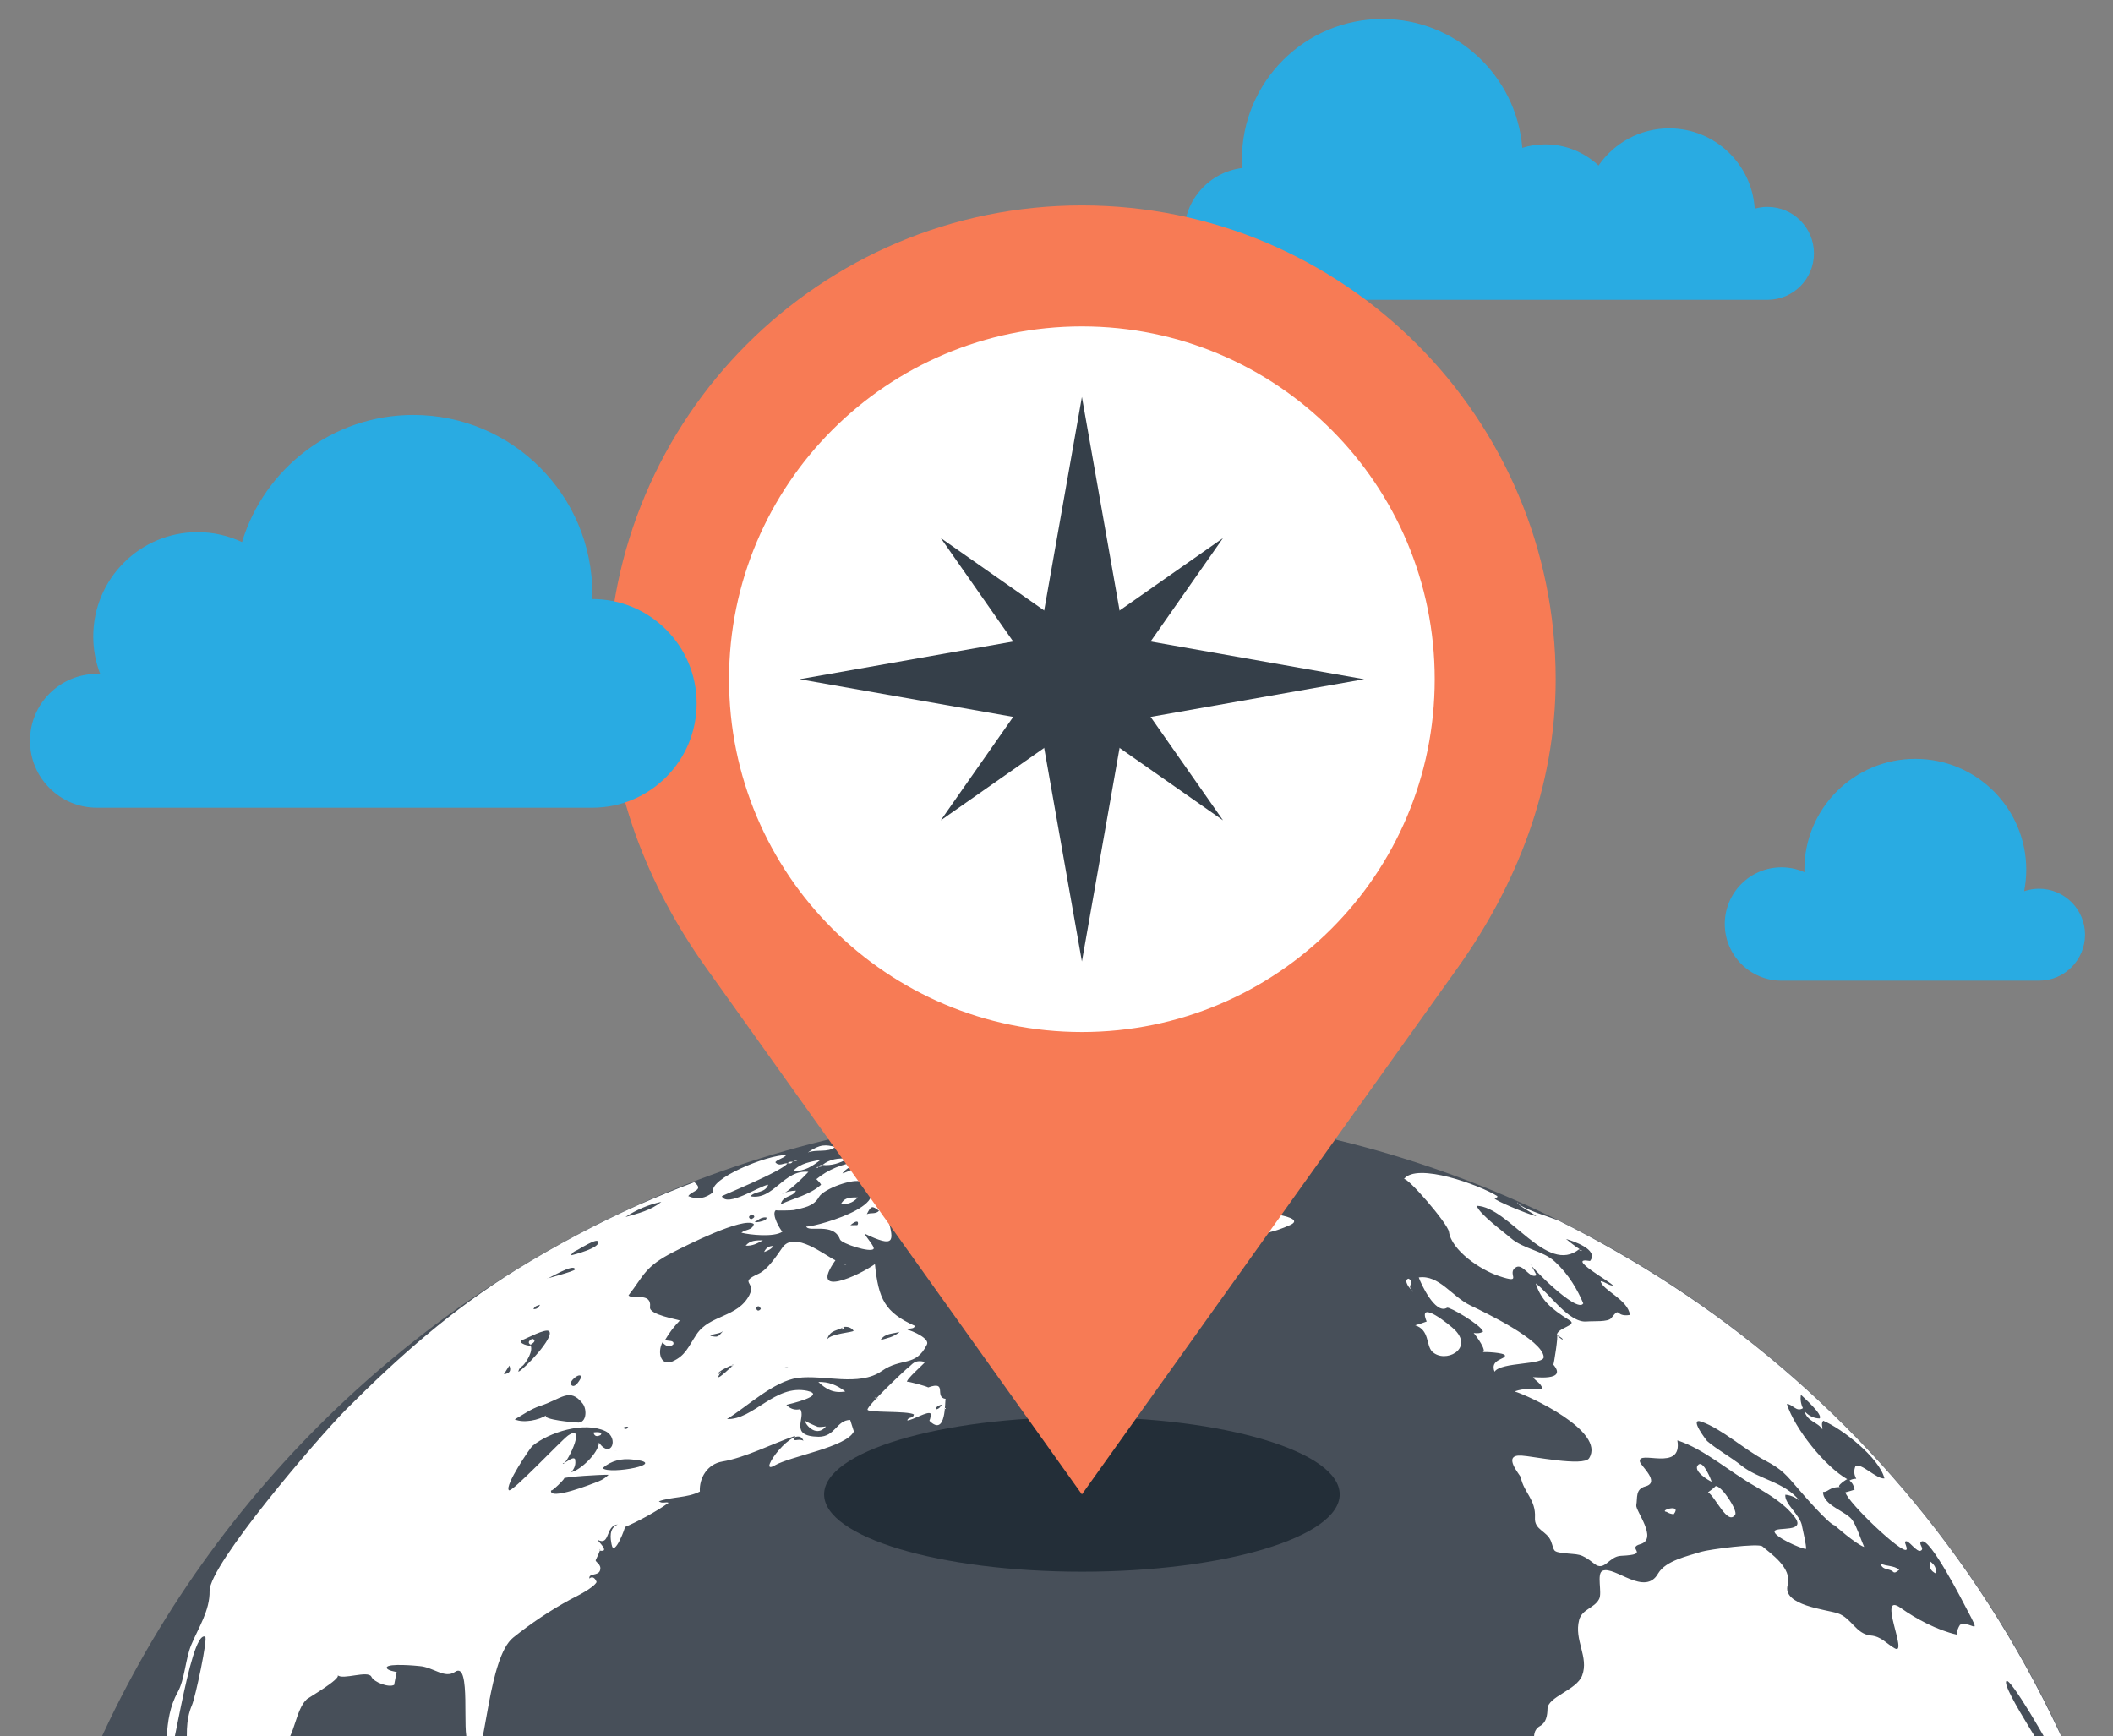 <?xml version="1.0" encoding="utf-8"?>
<!-- Generator: Adobe Illustrator 17.0.0, SVG Export Plug-In . SVG Version: 6.00 Build 0)  -->
<!DOCTYPE svg PUBLIC "-//W3C//DTD SVG 1.1//EN" "http://www.w3.org/Graphics/SVG/1.1/DTD/svg11.dtd">
<svg version="1.1" id="Isolation_Mode" xmlns="http://www.w3.org/2000/svg" xmlns:xlink="http://www.w3.org/1999/xlink" x="0px"
	 y="0px" width="583px" height="479px" viewBox="0 0 583 479" enable-background="new 0 0 583 479" xml:space="preserve">
<rect x="0" y="0" width="583" height="479" fill="#808080" stroke="none"/>
<g>
	<path fill="#29ABE2" d="M342.737,46.358c-0.05-0.789-0.083-1.576-0.083-2.377c0-21.395,17.365-38.751,38.749-38.751
		c20.335,0,36.987,15.65,38.616,35.558c2.009-0.624,4.13-0.956,6.344-0.956c5.687,0,10.838,2.22,14.693,5.834
		c4.257-6.187,11.402-10.25,19.49-10.25c12.561,0,22.836,9.792,23.599,22.165c1.126-0.323,2.308-0.5,3.522-0.5
		c7.095,0,12.821,5.743,12.826,12.826c0,7.078-5.748,12.823-12.826,12.815H344.968c-10.088,0-18.259-8.166-18.259-18.256
		C326.709,55.145,333.709,47.448,342.737,46.358z"/>
	<g>
		<defs>
			<path id="SVGID_1_" d="M666,234.5C666,437.461,501.47,602,298.5,602C95.53,602-69,437.461-69,234.5
				C-69,31.533,95.53-133,298.5-133C501.47-133,666,31.533,666,234.5z"/>
		</defs>
		<clipPath id="SVGID_2_">
			<use xlink:href="#SVGID_1_"  overflow="visible"/>
		</clipPath>
		<g clip-path="url(#SVGID_2_)">
			<path fill="#474F59" d="M596.171,603.811c0,164.378-133.263,297.672-297.71,297.672c-164.382,0-297.633-133.293-297.633-297.672
				c0-164.4,133.252-297.65,297.633-297.65C462.909,306.161,596.171,439.411,596.171,603.811z"/>
			<path fill-rule="evenodd" clip-rule="evenodd" fill="#FFFFFF" d="M228.815,852.646c1.214,0.254,4.4-0.861,5.328-1.112
				c-2.208-1.781-7.001-1.996-9.817-3.674c0.22,0.085-8.961-5.475-6.968-0.881c0.481,1.093,2.203,0.088,3.004,0.629
				c-1.093,1.681-1.579,1.176-0.381,1.913c0-0.041-10.192-5.563,0.066-5.897c-7.134-6.374,0.414-4.409-1.783-8.437
				c-1.551-2.722,5.974-5.345,1.91-7.71c-1.883-1.116-4.058-0.903-6.024-2.311c-2.833-2.013-0.144-5.601,2.479-5.27
				c0.227,0,1.635-6.394,2.092-7.424c-0.74-0.315-5.99-6.819-4.715-8.205c1.512-1.635,8.387,4.238,10.06-0.102
				c0.657-1.551-2.385-5.764-2.142-7.506c3.114-0.296,23.388,0.458,19.959-8.853c-1.198-3.205-9.751-8.078-8.851-10.725
				c2.954,0.466,7.879,4.743,11.07,3.048c2.617-1.367,4.682,1.49,7.415-1.576c0.481-0.547,5.003-5.372,3.705-6.289
				c-1.358-0.027-2.12,0.751-2.269,2.391c-1.59-2.186,1.187-3.738,2.651-5.312c0.359,0.486,0.673,0.986,1.022,1.408
				c1.678-2.562,11.125-14.811,11.396-15.065c4.804-5.574,0.861-13.066,5.604-17.56c4.356-4.083,9.055-6.775,14.488-8.914
				c1.679-0.671,7.652-3.837,8.878-3.475c9.955,3.059,8.768-8.857,15.101-14.226c6.432-5.369,1.679-32.935,6.968-34.991
				c2.849-1.135,11.33-11.559,15.686-16.338c4.28-4.58,4.82-10.493,3.17-16.324c-2.518-8.914-5.058-3.837-11.473-7.699
				c-5.179-3.103-9.127-9.229-15.526-10.135c-3.749-0.5-7.675,0.649-11.413-0.48c-1.546-0.464-5.825-3.062-7.443-0.881
				c0.271-0.356-3.462,1.361-3.191,1.474c-0.431-0.232-0.061-4.853-1.287-6.002c-1.921-1.852-8.597-3.732-10.981-4.362
				c-5.538-1.433-6.907,5.157-8.382-2.686c-4.55-1.242-9.077-6.568-8.298-7.893c0.442-0.563-7.112-16.445-8.155-14.974
				c-0.094-5.331-16.658-11.956-20.86-9.441c-3.793,2.766-10.723-2.457-13.041-4.953c-2.645-2.852-2.562-5.869-6.963-7.697
				c-1.871-0.795-5.068-0.417-4.389-3.63c0.779-3.398-8.122-4.089-8.978-7.407c1.281,0.235,2.33-0.397,3.5-0.71
				c-3.456,1.196-7.663-1.32-11.076,1.466c-4.952,4.136-7.956-1.927-13.384-0.883c-6.879,1.325-2.263-1.193-6.609-3.854
				c1.811,1.132-8.072-4.513-5.736-4.307c-2.082-0.251,0.264,3.401-2.004,4.221c-3.605,1.322-6.709,2.12-4.384,6.46
				c3.948,7.893-8.265,4.177-2.518-1.196c1.06-0.927,1.347-11.2,2.479-10.824c-1.446-0.503-12.605,6.752-13.88,8.268
				c-3.6-5.726-9.618,14.223-11.65,14.369c-1.054-4.914-5.726-6.88-9.729-8.371c-3.534-1.342-7.012,6.966-11.501,2.41
				c-8.056-8.139-4.55-21.268-0.469-30.583c1.745-4.301-14.797-5.604-16.856-3.884c-4.047,3.337,0.635-6.797,0.585-6.501
				c0.464-4.088,1.402-6.796,3.208-6.733c1.06-2.41,7.222-13.466,6.614-14.792c-2.507-5.787-12.97,4.472-13.975,7.05
				c-1.005,2.518-3.037,3.942-4.009,6.206c-0.977,2.289-2.909-0.503-4.588,0.422c-4.511,2.557-10.949,1.22-9.972-5.331
				c1.033-7.904-1.987-23.49,6.902-28.907c2.683-1.675,3.108-9.518,6.217-12.287c0.403-0.359,9.376-5.538,8.47-6.59
				c1.347,1.405,8.348-1.425,9.298,0.417c0.646,1.51,4.804,3.108,6.311,2.245c-0.105,0.196,0.668-3.501,0.668-3.539
				c-0.116-0.044-2.893-0.4-2.727-1.283c0.282-1.212,8.685-0.398,8.961-0.353c3.937,0.27,6.946,3.586,9.883,1.593
				c4.572-3.125,1.756,17.328,3.583,19.192c1.005,1.116,0.314,3.567,2.225,3.379c2.617-0.293,3.418-26.558,10.215-32.013
				c4.952-3.984,10.319-7.554,15.78-10.529c1.772-0.903,6.289-3.108,7.239-4.781c-0.221-0.842-1.077-1.869-1.982-0.988
				c-0.265-1.593,2.468-0.611,2.943-2.286c0.502-1.701-1.408-2.245-1.198-2.83c-0.067,0.146,1.7-3.465,1.11-2.963
				c0.044,0.086,0.088,0.254,0.105,0.384c2.772,0.436-0.585-2.581-0.712-3.003c3.567,1.844,2.076-3.926,5.56-4.216
				c-2.496,1.049-2.009,3.837-1.673,5.557c0.69,3.719,4.025-5.201,3.622-4.842c3.34-1.389,8.558-4.177,12.108-6.714
				c-0.823-0.336-1.723,0.334-2.706-0.4c3.672-1.322,7.769-0.883,11.313-2.683c-0.221-3.713,2.026-7.572,6.162-8.285
				c6.349-1.052,13.808-4.931,20.131-7.092c-0.944,2.2,0.574,0.525,2.292,1.344c-2.054-5.392-13.345,9.982-7.973,6.835
				c4.517-2.642,19.788-4.991,21.881-9.4c-0.066-0.23-1.021-3.167-1.01-3.167c-3.754,0-4.075,4.638-8.707,4.638
				c-8.431-0.127-3.357-5.286-5.091-7.616c-1.485,0.356-2.772-0.083-3.804-1.193c0.861-0.213,11.269-2.6,5.753-3.859
				c-8.917-1.891-14.808,8.031-22.151,7.783c5.455-3.335,12.898-10.469,19.551-11.352c7.084-0.961,16.879,2.496,23.134-1.886
				c5.493-3.862,9.342-1.008,12.462-7.28c0.966-1.701-4.053-3.84-5.345-4.133c0.585-0.629,1.695,0,2.076-1.049
				c-8.326-3.711-10.071-7.446-11.053-17.053c-4.262,3.081-18.508,9.707-10.899-1.052c-2.738-1.195-11.384-8.409-14.692-3.415
				c-1.563,2.22-3.992,5.977-6.504,7.126c-5.67,2.581-0.635,2.078-2.54,5.874c-3.208,6.253-10.916,5.375-14.582,10.847
				c-2.286,3.443-3.026,5.855-6.636,7.465c-3.12,1.391-4.29-2.302-2.783-5.243c1.11,1.221,2.137,1.406,3.037,0.503
				c0.26-1.317-1.673-0.69-2.264-1.231c1.115-1.935,2.473-3.696,4.031-5.308c-0.525-0.318-8.52-1.573-8.221-3.672
				c0.502-4.362-4.969-1.971-5.935-3.274c4.257-5.375,4.301-7.888,12.649-12.081c2.893-1.468,18.966-9.673,21.931-7.613
				c-0.397,1.822-2.385,1.446-3.434,2.41c2.313,0.585,9.022,1.32,11.313-0.289c-0.508-0.403-3.207-4.892-1.8-5.941
				c-0.243,0.188,4.604,0.083,4.969-0.019c2.595-0.633,5.428-0.944,6.896-3.567c1.275-2.33,9.778-5.347,11.794-4.199
				c11.092,6.294-15.09,12.989-15.289,12.255c0.491,1.844,7.569-1.259,9.314,3.608c0.431,1.173,8.47,3.755,9.265,2.623
				c0.447-0.55-2.286-3.484-2.43-4.199c8.437,4.072,7.967,1.977,6.56-3.669c-1.297-5.392,4.93,0.334,5.306,0.502
				c1.397,0.737,7.095-2.537,7.935-3.71c-2.038-1.573-5.621-1.532-7.394-3.482c-1.689-1.662,4.423-2.059,2.275-3.82
				c-2.518-2.117-6.609-1.554-5.212-5.665c-1.419-0.397-2.827-0.229-4.124,0.525c0.37,0.776,1.215,0.188,1.535,0.629
				c-1.386,0.842-2.932,0.966-4.528,0.925c0.497-0.715,1.883-0.715,1.927-2.101c-4.345-0.503-6.659,2.101-10.446,3.233
				c1.071-1.529,2.899-2.013,4.218-3.189c-4.18,0.525-8.127,2.076-11.396,4.779c0.503,0.469,0.989,0.947,1.298,1.535
				c-3.163,2.835-7.426,3.672-11.136,5.394c0.619-2.523,3.313-1.891,4.218-3.757c-1.364,0.022-2.683,0.292-3.925,0.9
				c1.557-0.207,6.272-4.887,7.349-6.085c-6.808-0.754-9.635,7.972-16.007,6.736c1.32-1.529,4.02-0.776,4.919-3.189
				c-2.368,0.293-11.324,6.355-12.793,3.189c-0.082-0.188,16.388-6.736,18.11-9.105c-1.093-0.146-2.336,1.03-3.363-0.312
				c0.8-0.925,2.165-0.969,3.059-1.974c-5.372-0.041-21.451,6.501-20.219,10.281c-2.092,1.676-4.324,2.139-6.857,1.071
				c0.988-1.554,4.484-1.573,1.662-3.842c-5.212,1.932-10.242,4.031-15.327,6.231c-11.529,5.165-22.919,11.225-33.708,17.875
				c-17.823,11.01-32.526,24.037-47.219,38.782c-7.824,7.937-37.567,42.647-37.479,49.891c0.094,5.367-3.042,10.068-5.063,14.891
				c-1.629,3.942-1.756,9.463-3.755,13.086c-4.301,7.702-2.319,16.597-4.273,25.425c2.44-1.797,7.481-42.329,11.849-40.819
				c0.861,0.293-2.7,16.824-3.605,18.88c-3.677,8.494,1.176,18.88-1.264,27.772c-0.243,0.861-1.485,5.392-1.513,6.275
				c-4.097,3.15,1.098,7.841,1.06,11.305c0,2.053,10.463,11.205,12.456,12.376c4.406,2.623,5.284-2.057,9.226-1.17
				c3.611,0.751,4.644,7.255,6.543,10.024c2.606,3.84,12.356,3.44,14.002,5.246c1.132,1.364,0.227,8.853,4.627,9.899
				c-0.038-0.502-0.077-3.185,0.53-3.566c1.364-0.817,4.213,4.155,3.247,5.06c-1.425,0.309-2.661-0.168-3.749-1.494
				c0,0.652-0.696,10.405,2.142,8.498c0.083-0.588,0.182-1.218,0.292-1.808c3.689,1.62,3.435,7.072,6.085,7.823
				c3.606,1.008,6.372,5.629,9.077,6.885c2.462,1.256,1.783-8.56,6.482-9.044c3.76-0.334,5.83,9.466,7.156,11.813
				c1.949,3.462-2.651,11.749-0.11,14.411c2.595,2.705-6.476,9.267-6.88,12.023c-0.293,2.115-4.887,4.088-4.732,4.867
				c0.348,2.346-1.005,5.43-1.827,7.611c-2.308,6.104-1.176,6.631,2.783,9.485c0.132,0.102-7.338,14.891-3.053,18.671
				c6.796,5.593,15.724,19.319,17.889,27.96c4.422,11.874,11.181,19.134,22.489,25.025c9.226,4.826,15.719,13.069,15.719,24.123
				c0.304,6.529-0.618,14.665,2.132,20.816c1.932,4.251-1.745,11.239,1.033,15.123c1.755,2.39-0.575,3.733,0.497,6.002
				c1.093,2.391,3.578,6.372,3.528,9.188c-0.072,4.66-0.022,10.19,0.321,14.806c0.055,1.593-1.397,4.279-0.608,5.284
				c1.093,1.284,7.327,16.727,7.327,21.238c0,1.104,4.848-0.279,0.486-4.707c5.19-2.888,4.135,9.317,4.494,9.425
				c-4.704-1.576-1.657-0.315-1.303,5.681c0.227,3.548-0.927,1.844,1.999,2.521c4.567,1.027,0,4.111,1.717,6.584
				c3.479,4.991,8.768,9.604,12.396,13.441C211.66,852.166,221.786,851.197,228.815,852.646
				C229.776,852.837,227.512,852.387,228.815,852.646z M248.212,367.481c-1.651,1.45-3.412,1.739-5.278,2.267
				C244.247,367.796,246.229,368.089,248.212,367.481z M232.713,366.137c1.214-0.168,2.164,0.168,2.799,1.03
				c0.061,0.459-6.339,0.756-7.31,2.413C229.025,366.769,231.361,367.227,232.713,366.137
				C233.37,366.957,231.361,367.227,232.713,366.137z M217.104,377.154C218.468,377.508,215.183,376.879,217.104,377.154
				C217.192,377.191,216.767,377.11,217.104,377.154z M208.552,360.853c0.585-0.676,1.044-0.549,1.364,0.312
				C209.308,361.861,208.85,361.734,208.552,360.853C208.618,360.477,208.508,361.251,208.552,360.853z M200.049,386.298
				C197.636,386.129,202.594,386.359,200.049,386.298C199.74,386.273,200.408,386.318,200.049,386.298z M202.594,376.415
				c-8.304,7.763-1.849,0.107-4.257,2.521c0.055,0.127,0,0.21-0.133,0.251C197.537,378.449,202.412,376.453,202.594,376.415
				C201.523,377.425,201.148,376.685,202.594,376.415z M199.508,367.252c-1.469,1.736-1.469,1.736-3.572,1.317
				C197.051,367.857,198.503,368.128,199.508,367.252z M236.512,338.03c-0.524,0.019-1.027,0.019-1.888,0.019
				C237.29,335.828,236.788,338.03,236.512,338.03C235.988,338.05,236.915,338.03,236.512,338.03z M242.541,334.064
				c-0.949,1.03-2.225,0.439-3.373,0.946C240.349,332.655,240.581,332.617,242.541,334.064z M208.971,336.772
				c0.69-0.63,1.529-0.944,2.446-0.884C212.235,337.061,206.377,337.732,208.971,336.772
				C209.308,336.159,208.64,336.915,208.971,336.772z M207.459,335.093c0.961,0.42,0.877,0.839-0.249,1.342
				C206.388,335.932,206.515,335.513,207.459,335.093C207.812,335.093,207.017,335.154,207.459,335.093z M164.072,409.143
				c0.072-0.025-13.003,5.201-11.997,1.965c-0.331,1.032,4.467-3.685,3.462-3.227c1.065-0.458,9.839-1.008,12.379-0.963
				C166.573,408.223,165.342,408.698,164.072,409.143C161.135,410.233,165.342,408.698,164.072,409.143z M174.48,402.702
				c10.783,1.027-6.372,4.301-8.221,2.371C168.688,402.973,171.548,402.365,174.48,402.702
				C175.363,402.804,171.548,402.365,174.48,402.702z M172.713,335.684c2.876-1.853,5.962-3.236,9.745-4.072
				c-2.749,2.283-6.466,3.227-9.817,4.154L172.713,335.684z M173.331,393.909c-0.508,0.486-0.949,0.464-1.402,0
				C172.597,393.661,173.221,393.451,173.331,393.909C173.514,394.373,173.221,393.451,173.331,393.909z M170.14,400.372
				C169.913,400.372,169.118,400.14,170.14,400.372C170.206,400.372,169.819,400.287,170.14,400.372z M166.993,394.856
				c3.898,1.847,1.657,7.909-1.745,3.189c-0.082,2.813-5.035,7.572-7.652,8.157c1.027-1.129,1.359-2.346,1.044-3.669
				c-0.834-0.69-2.446,1.195-3.374,1.195c0.419,1.654,7.073-11.454,1.452-7.636c-2.06,1.532-15.526,15.86-16.305,15.084
				c-1.253-1.278,5.963-11.81,6.482-12.213C151.511,395.168,161.135,392.132,166.993,394.856z M159.484,344.8
				c0.563-0.331,4.848-2.957,5.411-2.346c1.408,1.717-6.924,3.864-7.354,3.903C158.037,345.33,158.854,345.159,159.484,344.8
				C160.991,343.944,158.854,345.159,159.484,344.8z M160.384,379.921c-0.022,0.229-1.701,3.5-2.788,2.178
				C156.778,381.224,160.091,378.449,160.384,379.921C160.213,380.777,160.296,379.521,160.384,379.921z M150.915,352.797
				c0.53,0,7.492-4.364,7.724-2.556C158.749,350.744,150.131,352.941,150.915,352.797z M149.015,360.011
				c-0.464,0.798-0.861,1.22-1.833,1.198C147.563,360.373,148.154,360.262,149.015,360.011z M144.145,376.879
				c0.966-0.756,3.263-4.409,2.12-5.852c0.613,0.773-4.196-0.522-1.993-1.361c0.883-0.276,6.377-3.274,7.239-2.355
				c1.568,1.621-6.825,10.43-8.498,11.184C143.163,377.591,143.676,377.216,144.145,376.879
				C145.515,375.808,143.676,377.216,144.145,376.879z M148.905,387.957c6.051-1.913,8.21-5.312,11.854-0.696
				c1.347,1.698,1.121,6.129-2.12,5.099c0.894,0.29-9.767-0.732-7.818-1.891c-2.136,1.344-6.278,2.264-8.796,1.16
				C144.355,390.304,146.431,388.793,148.905,387.957C150.401,387.494,146.431,388.793,148.905,387.957z M140.534,376.796
				c0.558,1.402,0.127,2.139-1.502,2.39C139.657,378.198,140.082,377.461,140.534,376.796z M55.081,506.688
				C52.342,506.625,57.195,506.625,55.081,506.688C54.75,506.688,55.329,506.688,55.081,506.688z M89.539,531.437
				C88.789,531.714,91.709,530.979,89.539,531.437C89.44,531.523,89.926,531.38,89.539,531.437z M173.74,559.276
				C172.238,559.042,175.407,559.425,173.74,559.276C173.563,559.276,173.939,559.301,173.74,559.276z M187.51,805.95
				C185.136,805.552,188.753,804.078,187.51,805.95C186.914,805.867,187.571,805.867,187.51,805.95z M193.606,682.562
				C192.75,681.695,194.113,683.067,193.606,682.562C193.528,682.454,193.777,682.686,193.606,682.562z M194.555,759.444
				C193.097,759.946,196.228,758.836,194.555,759.444C194.18,759.568,194.809,759.336,194.555,759.444z M202.682,842.283
				c-1.071-0.61-1.071-1.027-0.033-1.195C203.826,841.57,203.848,841.988,202.682,842.283
				C202.235,842.242,203.097,842.385,202.682,842.283z M213.416,846.979c-1.093-0.224-0.983-0.668,0.331-1.298
				C214.675,846.057,214.565,846.523,213.416,846.979C212.952,846.979,213.731,846.857,213.416,846.979z M190.679,816.377
				c-0.11,0.066-0.254,0.102-0.375,0.127C190.652,816.23,190.762,816.189,190.679,816.377z M217.358,320.972c0,0-0.05,0-0.077,0
				c0.027-0.022,0.027-0.041,0.077-0.041V320.972z M116.257,368.903c0,0-0.072,0.028-0.088,0.028L116.257,368.903z M119.046,366.537
				h-0.033H119.046z M591.28,550.486h0.039c-5.83-21.414-10.165-42.65-19.043-63.435c-10.552-24.672-24.416-47.933-41.173-68.889
				c-15.802-19.803-34.133-37.551-54.396-52.696c-9.883-7.388-20.164-14.121-30.859-20.222c-5.118-2.937-10.324-5.726-15.631-8.371
				c-2.336-1.087-10.425-3.213-11.65-5.207c0.089,0.906,4.749,3.277,5.356,3.929c-3.147-0.842-11.468-4.387-11.556-4.931
				c0.144-0.356,0.84,0,0.768-0.627c-4.715-3-22.284-9.463-25.796-4.685c0.751-0.919,12.103,12.191,12.44,14.518
				c0.718,5.143,8.701,10.535,13.787,12.208c7.128,2.377,1.8-0.795,4.787-2.471c1.905-0.944,3.689,3.23,5.505,2.283
				c-0.017-0.044,0-0.105,0.066-0.105c-0.503-1.005-1.071-1.971-1.612-2.934c-0.541,0,12.837,13.784,14.533,10.78
				c-1.574-3.732-3.987-7.97-7.78-11.471c-3.363-3.147-8.641-3.443-12.274-6.59c-1.817-1.615-8.619-6.562-9.353-8.873
				c8.978,0.292,19.302,19.277,28.341,11.937c-1.276-0.842-2.491-1.786-3.689-2.772c1.673,0.483,9.183,2.877,6.626,6.065
				c-7.111-1.259,6.107,5.996,6.339,6.796c-1.325-0.083-2.236-1.115-3.423-1.217c0.508,2.493,7.576,5.057,8.078,9.315
				c-4.279,0.668-2.413-2.579-5.157,0.88c-0.905,1.11-4.748,0.756-6.824,0.925c-4.903,0.417-10.402-7.972-14.013-10.515
				c1.535,4.663,4.097,6.882,9.292,10.159c2.54,1.444-3.539,2.073-3.451,4.171c0.182,0,1.635,0.757,1.601,1.135
				c0,0.271-1.38-0.95-1.601-1.135c0.497-0.317-0.867,8.202-0.978,8.078c4.053,4.702-5.389,3.335-5.62,3.482
				c0.756,1.071,2.247,1.637,2.606,3.169c-2.772,0.185-4.969-0.229-7.663,0.751c3.87,1.157,25.205,10.991,20.556,18.422
				c-1.502,2.413-15.951-0.607-18.629-0.712c-5.588-0.375-0.393,5.325-0.237,5.994c0.872,4.265,4.191,6.126,3.92,11.104
				c-0.237,3.481,3.318,3.605,4.439,6.562c0.956,2.581,0.381,2.813,3.114,3.192c4.748,0.585,4.859-0.124,8.873,3.02
				c2.827,2.2,3.942-2.1,7.332-2.225c8.464-0.378,1.237-2.054,5.295-3.214c5.03-1.402-1.386-9.245-1.099-10.758
				c0.381-2.095-0.309-4.387,2.474-5.179c4.273-1.115-1.176-5.582-1.463-6.775c-0.817-3.525,11.837,2.998,10.325-5.916
				c7.255,2.264,14.742,8.895,21.478,12.666c3.964,2.374,7.923,4.638,10.827,8.395c3.44,4.486-4.952,2.661-5.477,3.964
				c-0.508,1.408,7.404,4.969,8.663,4.909c0.171-0.801-0.917-5.347-1.071-6.148c-0.37-3.145-4.953-6.27-4.633-8.809
				c1.469,0.149,2.794,0.715,3.898,1.637c-4.235-5.267-11.12-5.792-15.985-9.648c-2.998-2.41-6.625-4.346-9.502-6.797
				c-0.039-0.044-5.179-6.59-1.574-5.35c5.665,1.991,11.877,7.741,17.663,10.759c4.599,2.413,5.742,3.903,9.126,7.846
				c1.325,1.535,8.442,9.778,10.005,10.029c-0.061-0.044,5.792,5.163,8.116,5.935c-1.032-2.366-1.949-5.389-3.153-7.239
				c-1.585-2.6-8.193-4.091-8.193-7.948c1.49,0.127,1.667-1.45,4.864-1.32c-1.728-0.044,2.104-2.52,1.855-2.162
				c-6.156-3.503-14.477-13.828-16.707-20.788c1.678,0.083,2.606,2.349,4.444,1.173c-0.579-1.173-0.757-2.435-0.579-3.716
				c0.508,0.527,6.294,5.56,5.162,6.548c-1.64-0.044-3.026-0.737-4.152-2.013c0.773,2.932,3.721,2.998,4.925,5.011
				c0.11-0.795-0.436-1.469,0.232-2.372c5.157,2.139,15.493,10.218,16.901,15.923c-2.225,0.232-6.543-4.511-8.011-3.354
				c-0.48,1.173-0.414,2.302,0.232,3.437c-0.663,0.019-1.276,0.149-1.866,0.486c0.8,0.649,1.258,1.51,1.402,2.535
				c-0.833,0.251-1.678,0.527-2.54,0.737c0.723,2.874,15.824,17.243,16.868,15.794c0.315-0.486-0.629-1.952-0.37-2.181
				c0.811-0.902,3.186,3.252,4.395,2.432c0.994-0.626-0.977-1.946,0.138-2.498c2.303-1.168,11.347,16.551,12.435,18.627
				c4.367,8.226,1.49,3.213-1.822,4.348c-0.541,0.839-0.867,1.717-0.95,2.727c-5.283-1.217-11.048-4.24-15.377-7.324
				c-6.791-4.909,2.23,13.409-1.723,11.101c-2.302-1.306-3.666-3.271-6.582-3.528c-4.113-0.395-5.284-4.826-9.099-6.121
				c-3.125-1.052-15.421-2.164-13.831-7.807c1.298-4.823-4.903-8.812-6.968-10.654c-1.072-0.969-14.709,0.815-16.923,1.491
				c-3.777,1.212-9.69,2.41-11.827,5.933c-3.616,6.548-11.959-2.079-15.316-0.718c-1.789,0.696-0.061,6.09-0.994,7.81
				c-1.314,2.556-4.676,2.742-5.505,5.77c-1.469,5.596,2.755,10.192,0.828,15.33c-1.551,4.07-9.458,5.831-9.563,9.19
				c-0.039,1.806-0.337,3.799-2.038,4.74c-3.611,2.06,0.111,6.755-2.153,9.127c-12.086,12.293,3.898,24.374,1.148,37.928
				c-1.529,7.653-2.457,9.229,0.861,15.794c0.74,1.676,0.171,13.569,6.206,8.768c0.756,6.94,9.695,8.348,11.252,14.957
				c1.922,7.846,9.602,11.266,15.559,15.946c2.396,1.863,4.406,4.296,7.194,5.704c4.87,2.496,8.177-1.344,12.904-2.664
				c4.213-1.239,8.597-0.779,12.605,1.088c2.313,1.088,19.368-10.99,23.984-8.705c3.391,1.681,3.605,5.836,5.141,8.787
				c2.214,4.177,6.935-1.295,10.082,0.086c5.56,2.523,7.261,22.991,2.518,26.765c-3.566,2.609,4.555,13.786,5.665,16.05
				c3.208,6.353,6.123,17.392,5.102,24.418c-0.784,5.687,0.746,14.684-2.506,19.695c-3.219,5.019-5.113,10.327-7.714,16.009
				c-6.758,14.579-0.27,31.132-6.079,46.299c-3.49,7.738-2.882,16.026-4.765,24.15c-1.259,5.212-7.598,12.771-5.146,18.226
				c3.815-3.423,9.491-2.981,13.809-5.141c8.768-4.342,12.981-14.521,19.38-21.293c3.407-3.564,5.538-8.1,7.559-12.544
				c1.927-4.171,5.831-6.882,7.625-10.993c4.478-10.405,8.569-20.768,13.085-31.151c9.414-22.448,10.966-43.967,14.273-68.01
				C595.956,600.054,596.039,575.851,591.28,550.486z M568.791,491.333c-1.17-2.982-17.033-26.262-15.167-27.527
				c2.076-1.342,36.005,58.698,32.349,67.968C580.751,518.1,574.6,504.8,568.791,491.333
				C568.753,491.203,570.012,494.099,568.791,491.333z M583.356,597.541c-0.657-1.678,0.249-3.106,0.69-5.055
				C584.759,594.544,583.644,595.971,583.356,597.541z M581.595,606.961c-0.066-1.03-0.155-1.83,0.563-2.581
				C582.639,605.384,582.175,606.075,581.595,606.961z M575.947,683.984c-0.608,0.251-1.215,0.444-1.844,0.657
				c-1.088,0,2.032-1.51,2.181-1.573C576.113,683.567,576.113,683.777,575.947,683.984
				C575.489,684.66,576.113,683.777,575.947,683.984z M576.83,652.688c-0.066-2.805,0.066-2.981,2.893-4.779
				C579.16,649.92,577.139,650.842,576.83,652.688z M580.022,638.129c-0.044-5.223-0.232-11.343,0.916-16.401
				c0.215,8.831,0.657,17.789,0.381,26.662C579.911,646.538,580.022,640.376,580.022,638.129
				C579.994,636.241,580.022,639.935,580.022,638.129z M584.648,654.787c-0.077,4.784-0.751,17.768-3.898,21.481
				c0.336-8.056,3.28-15.355,3.423-23.366C584.88,653.652,584.676,654.262,584.648,654.787
				C584.648,655.353,584.676,654.262,584.648,654.787z M588.387,606.158c-1.364,5.687-0.045,7.47-3.44,10.637
				c-0.028-4.213-1.546-12.332,2.794-14.83C588.293,603.353,588.834,604.462,588.387,606.158
				C587.829,608.51,588.834,604.462,588.387,606.158z M401.539,882.6c0.42,0.842-37.423,11.54-41.3,12.359
				c-15.758,3.332-31.698,5.394-47.809,6.187c-30.611,1.507-62.601-1.278-91.986-10.234c3.793,0.414,8.371,2.393,12.208,1.758
				c-3.672-2.264-8.182-1.468-11.473-4.362c12.252,2.032,23.974,1.093,35.248,2.537c-1.204-1.573-11.462-4.053-11.379-5.099
				c1.43-0.124,9.364-0.351,9.651-0.607c3.694-2.874-5.941-2.54-5.035-4.597c0.254-0.541,2.893,0.334,3.843-0.88
				c1.447-1.949,0-2.954,0.547-3.945c0.42-0.834,15.245-3.437,16.796-2.742c-1.734,1.047-3.733-0.191-2.998,2.703
				c-1.485-0.213-6.101-0.083-6.349,1.955c0.083-0.508,5.03,6.355,5.195,6.642c1.684,2.714,7.636,4.342,8.161,7.539
				c0.966,5.389,29.142,4.861,33.387,4.378c10.496-1.176,20.374-4.944,30.748-6.75c6.162-1.099,12.307-2.838,18.557-3.465
				c2.96-0.273,12.573-3.63,14.836-2.871C373.811,888.141,396.344,881.597,401.539,882.6
				C401.611,882.729,400.728,882.456,401.539,882.6z M572.993,718.307c1.192-3.048,2.181-6.214,3.672-9.168
				C575.72,712.33,574.373,715.306,572.993,718.307z M577.902,705.97c0.143-0.373,0.309-0.754,0.458-1.11
				C578.404,705.299,578.084,705.638,577.902,705.97z M252.369,316.293c-1.59-0.271-3.291-0.083-4.975-0.334
				c0.867-0.795,5.881-0.944,3.677-2.346c6.902-4.224,21.252-5.08,29.125-4.114c8.884,1.093,17.712-1.656,26.464-0.27
				c3.544,0.563,6.603,0.646,10.126,0.878c3.069,0.356-0.414,3.506,3.069,4.008c2.054,0.271,6.168,4.947,8.028,3.942
				c-0.077,3.252-1.524,0.963-0.508,4.028c0.237,0.671,3.92,2.727,3.743,2.998c-0.358,0.486-10.236-0.251-9.805-0.122
				c-0.751-0.129,0.176,1.571,0.828,1.298c1.949,0.525,6.228-0.149,8.387,0.041c-4.969,4.511-12.412,3.964-17.994,7.595
				c-3.374,2.206-8.497,1.993-12.191,3.36c0,3.812-2.921,8.45-5.389,12.354c-1.811,2.705-14.394-3.523-15.691-5.16
				c-2.733-3.274-9-11.96-2.198-14.643c8.238-3.274,0.044-0.588-2.408-2.377c1.982-2.744,4.158-1.822,7.305-1.358
				c-1.585-2.225-3.572-2.766-5.991-1.615c-0.8-2.371,3.396-4.511-0.254-7.045c-1.612-1.093-10.319,0.185-10.573-1.345
				c-0.541-3.799,10.612-1.787,12.55-4.887C269.386,309.416,260.447,317.554,252.369,316.293
				C250.779,316.022,253.866,316.506,252.369,316.293z M409.07,373.058c1.32-0.166-1.695-4.428-2.474-5.261
				c0.917,0.083,1.74,0.166,2.606-0.4c-0.696-1.93-9.364-6.943-9.944-6.565c-3.318,2.038-7.404-7.111-7.807-8.367
				c5.599-0.781,9.105,5.217,14.179,7.694c4.302,2.079,19.827,9.508,20.291,14.182c0.331,2.346-11.793,1.367-13.555,4.138
				c-1.386-3.426,3.015-3.382,2.877-4.472C415.111,373.188,409.705,372.975,409.07,373.058
				C408.739,373.102,410.92,372.768,409.07,373.058z M250.481,377.425c-0.817,0.607-11.396,10.59-11.114,11.534
				c0.232,0.906,10.926,0.257,12.776,1.3c-0.11,1.217-1.579,0.585-1.811,1.657c1.391,0,5.709-2.7,6.421-1.883
				c0.083,0.646-0.038,1.342-0.326,1.968c4.71,4.68,4.246-5.499,4.478-6.018c-3.274-0.461,0.757-5.16-4.865-3.15
				c0.387-0.146-6.084-1.927-5.748-1.527c-0.519-0.53,4.577-4.936,4.953-5.521C252.27,375.051,251.861,376.371,250.481,377.425
				C248.659,378.726,250.834,377.13,250.481,377.425z M260.844,388.46C261.286,388.857,260.132,388.857,260.844,388.46
				C260.905,388.542,260.745,388.518,260.844,388.46z M258.47,388.208c0.299-0.359,2.076-1.115,0.983-0.085
				C259.089,388.813,257.51,389.299,258.47,388.208C258.581,388.06,258.26,388.46,258.47,388.208z M251,376.064l0.072-0.028
				c0,0,0,0.063,0.044,0.107C251.071,376.1,251.071,376.1,251,376.064z M241.52,385.627c0.298,0,0.508,0,0.74,0.188
				C241.983,385.815,240.813,385.771,241.52,385.627C241.818,385.627,241.354,385.649,241.52,385.627z M138.232,509.788
				c-2.893,0.276,1.883-2.283,1.507-3.208c-1.971-4.53-15.471-5.56-16.713-9.146c0.585-0.232,0.983-0.652,1.176-1.237
				c-4.644-1.888-7.007,3.777-11.214,3.415c8.713-14.703,30.218,2.123,38.881,8.923
				C147.342,509.098,142.793,509.142,138.232,509.788C137.851,509.788,140.745,509.413,138.232,509.788z M149.485,517.615
				c-2.192-0.939,7.116-0.858,8.381-1.38c-1.844-2.835-0.188-4.368-3.749-5.436c3.252-4.006,14.091,0.671,17.513,2.14
				c-0.254,0.524-0.949,0.041-1.286,0.671c0.271,0.227,7.426,6.123,2.606,4.155c-5.267-2.247-8.177,0.88-11.871,2.981
				C158.136,516.549,153.355,519.462,149.485,517.615C149.06,517.427,150.362,518.015,149.485,517.615z M401.501,367.04
				c5.074,5.242-2.811,9.251-6.333,5.897c-1.767-1.787-0.696-5.999-4.705-7.261c1.049-0.315,2.126-0.649,3.17-1.047
				C390.878,358.164,400.197,365.676,401.501,367.04C402.633,368.232,401.13,366.637,401.501,367.04z M335.587,335.215
				c-0.293-1.049,7.305-0.563,8.519-0.818c2.038-0.334,17.161,1.199,11.832,3.614c-4.108,1.825-10.137,3.962-14.019,0.353
				C340.959,337.545,335.653,335.427,335.587,335.215C335.399,334.524,335.879,336.244,335.587,335.215z M473.388,410.02
				c1.761,0,6.107,6.8,5.372,7.893c-2.043,3.183-5.427-4.911-7.492-6.167C472.008,411.238,472.731,410.691,473.388,410.02z
				 M237.859,318.372c5.157-3.904,6.361-1.679,12.743-1.047C248.576,319.189,243.646,319.592,237.859,318.372
				C239.311,317.281,243.646,319.592,237.859,318.372z M351.488,313.927c-3.799-1.054-7.763-1.201-11.457-2.664
				c4.395-0.505,9.729,1.174,12.826,2.076C353.873,313.654,351.234,313.842,351.488,313.927
				C347.689,312.872,351.847,314.01,351.488,313.927z M340.031,311.263c-0.409,0.061-0.834,0.086-1.259,0.122
				C339.197,311.006,339.623,310.946,340.031,311.263C339.623,311.324,339.866,311.194,340.031,311.263z M139.43,517.844
				c0.812,0.086,1.287,0.508,1.408,1.303c-0.514,2.139-7.211-0.878-7.907-1.825C135.257,515.975,137.371,516.756,139.43,517.844z
				 M187.344,517.698C183.81,526.339,174.894,511.638,187.344,517.698C186.814,518.94,185.247,516.676,187.344,517.698z
				 M201.159,559.803L201.159,559.803c0.088-0.251,0.343-0.359,0.657-0.378C201.622,559.552,201.435,559.635,201.159,559.803z
				 M202.412,559.552c-0.177-0.066,0.939-3.548,3.197-3.736C208.303,557.517,203.726,559.718,202.412,559.552
				C202.163,559.486,205.344,559.889,202.412,559.552z M230.571,316.506c-2.369,1.593-5.229,0.544-7.675,1.469
				C226.292,315.603,227.887,315.79,230.571,316.506C228.202,318.098,230.157,316.376,230.571,316.506z M141.125,491.038
				c-0.939-3.547-2.302-3.605,0.089-6.717C142.13,487.639,142.13,489.652,141.125,491.038
				C140.745,489.591,142.13,489.652,141.125,491.038z M76.603,614.114c-0.066,1.32-0.695,1.824-1.883,1.344
				c-0.447-0.362-0.673-4.66,0.127-5.568C75.405,611.281,76.034,612.67,76.603,614.114C76.807,614.696,76.034,612.67,76.603,614.114
				z M225.789,381.307c2.772-0.063,4.992,0.776,7.443,2.617C229.963,384.537,227.887,383.275,225.789,381.307z M472.273,408.825
				l0.049,0.022c-0.801-0.251-5.648-3.186-3.65-4.779C470.053,403.055,472.107,408.322,472.273,408.825z M522.291,433.663
				c-0.949-0.963-2.937-0.315-3.429-2.267c1.667,0.864,3.534,0.442,5.157,1.72C523.4,433.602,522.799,434.19,522.291,433.663
				C521.341,432.7,522.799,434.19,522.291,433.663z M234.778,318.162c-0.491-0.71-1.347-0.249-1.839-0.881
				c1.369-1.529,3.274-0.988,4.958-1.447C237.809,316.022,235.838,319.692,234.778,318.162
				C234.287,317.453,235.065,318.601,234.778,318.162z M226.441,319.99c-2.203,1.679-4.467,3.315-7.548,3.037
				C220.953,320.868,223.758,320.553,226.441,319.99z M225.668,393.683c0.585,0.124,1.242-0.022,2.219-0.105
				c-2.954,3.561-6.339-1.446-5.659-1.634C221.72,392.065,225.481,393.661,225.668,393.683
				C226.253,393.807,224.531,393.514,225.668,393.683z M226.91,321.436c2.032-1.657,4.45-1.949,6.962-1.745
				C231.73,320.95,229.439,321.668,226.91,321.436z M459.839,417.154c-2.352-0.315,4.378-2.432,1.949,0.654
				C461.103,417.739,460.402,417.538,459.839,417.154C459.435,417.112,460.529,417.22,459.839,417.154z M534.183,434.19
				c-1.468-0.715-1.999-1.659-1.573-3.315C533.781,431.755,534.288,432.677,534.183,434.19z M232.001,332.239
				c0.883-1.51,1.767-1.91,4.698-1.847C235.236,332.007,233.707,332.302,232.001,332.239z M210.501,342.221
				c-1.678,0.925-2.959,1.601-4.764,1.472C207.017,342.221,208.508,342.246,210.501,342.221z M389.188,354.495
				c-0.342,0.652-0.039,1.071,0.431,1.529c-0.513-0.229-2.589-2.81-1.005-3.227C389.353,353.134,389.547,353.697,389.188,354.495
				C388.845,355.147,389.403,354.114,389.188,354.495z M119.945,500.269c-0.094,1.049-0.568,1.532-1.524,1.507
				C117.947,500.915,119.498,498.442,119.945,500.269C120.111,500.855,119.835,499.911,119.945,500.269z M220.174,809.414
				c0.779,0.296,1.209,0.878,1.32,1.723C221.494,813.735,216.801,809.729,220.174,809.414
				C220.677,809.348,219.39,809.478,220.174,809.414z M213.416,343.753c-0.569,0.842-1.325,1.262-2.601,1.701
				C211.462,344.071,212.367,343.822,213.416,343.753z M78.762,613.65C78.53,616.67,77.9,610.799,78.762,613.65
				C78.74,614.026,78.679,613.355,78.762,613.65z M233.304,348.728c0.077-0.063,0.226,0.038,0.375,0.063
				C233.315,349.021,232.652,349.021,233.304,348.728z M220.003,320.324c-0.326,0.041-0.707,0.102-1.044,0.146
				C219.269,320.238,219.628,320.194,220.003,320.324z M218.833,320.531c-0.21,0,0.061-0.06,0.127-0.06
				C218.893,320.492,218.833,320.492,218.833,320.531z M217.358,320.931v0.041C217.308,320.931,217.358,320.931,217.358,320.931z
				 M217.358,320.931c0.359-0.461,0.906-0.378,1.364-0.4C218.385,321.033,217.927,321.099,217.358,320.931z M226.849,321.436
				c0,0,0.028,0,0.061,0C226.877,321.453,226.849,321.48,226.849,321.436z M226.849,321.453c-0.11,0.55-0.535,0.464-0.911,0.464
				C226.076,321.453,226.419,321.414,226.849,321.453z M117.339,626.385C116.671,625.904,117.754,626.785,117.339,626.385
				C117.063,626.197,117.659,626.672,117.339,626.385z M435.666,344.8C437.516,345.33,435.805,345.203,435.666,344.8
				C435.666,344.8,435.777,345.098,435.666,344.8z M389.69,356.088c-0.044-0.017-0.044-0.064-0.044-0.064
				c0.144,0.047,0.226,0.193,0.144,0.4C389.778,356.323,389.707,356.218,389.69,356.088
				C389.646,356.071,389.707,356.218,389.69,356.088z M225.872,321.916c0.05,0,0.05,0,0.066,0c0,0.044-0.017,0.044-0.078,0.022
				C225.861,321.938,225.872,321.938,225.872,321.916z M225.309,322.046c0.171-0.044,0.359-0.044,0.552-0.108
				C225.607,322.336,225.414,322.356,225.309,322.046C225.481,322.002,225.331,322.085,225.309,322.046z M496.484,414.051
				L496.484,414.051l0.044,0.022L496.484,414.051z M260.243,605.972C259.337,605.214,260.883,605.404,260.243,605.972
				C260.132,605.909,260.447,605.782,260.243,605.972z M401.732,882.539c-0.061,0.061-0.11,0.061-0.193,0.061
				c0.022-0.144,0.083-0.232,0.21-0.163L401.732,882.539z M401.539,882.6C401.539,882.6,401.501,882.6,401.539,882.6L401.539,882.6z
				 M163.741,395.232c0.149-0.036,2.91-0.334,1.96,0.718C164.624,396.515,163.995,396.264,163.741,395.232
				C164.072,395.196,163.779,395.844,163.741,395.232z M146.376,371.026c-0.773-0.522-0.591-1.071,0.502-1.637
				C147.817,369.723,147.651,370.292,146.376,371.026C146.012,370.982,147.006,370.839,146.376,371.026z"/>
		</g>
		<path clip-path="url(#SVGID_2_)" fill="#232E38" d="M369.637,412.323c0,11.785-31.836,21.337-71.125,21.337
			c-39.296,0-71.132-9.552-71.132-21.337c0-11.785,31.836-21.34,71.132-21.34C337.801,390.983,369.637,400.538,369.637,412.323z"/>
	</g>
	<g>
		<path fill="#F77B55" d="M298.511,56.677c-72.175,0-130.74,58.576-130.74,130.723c0,30.1,10.96,57.063,27.088,79.679
			c103.653,145.244,103.653,145.244,103.653,145.244s0,0,103.657-145.261c16.123-22.613,27.06-49.651,27.06-79.662
			C429.229,115.253,370.736,56.677,298.511,56.677z"/>
		<path fill="#FFFFFF" d="M395.852,187.4c0,53.833-43.531,97.352-97.341,97.352c-53.723,0-97.363-43.519-97.363-97.352
			c0-53.719,43.64-97.341,97.363-97.341C352.322,90.059,395.852,133.681,395.852,187.4z"/>
		<g>
			<g>
				<g>
					<g>
						<polygon fill="#353F49" points="298.511,109.525 284.746,187.409 298.511,265.287 312.248,187.409 						"/>
						<polygon fill="#353F49" points="220.622,187.409 298.511,201.154 376.378,187.409 298.511,173.658 						"/>
					</g>
				</g>
				<g>
					<g>
						<polygon fill="#353F49" points="259.574,148.458 291.632,194.28 337.448,226.342 305.379,180.543 						"/>
						<polygon fill="#353F49" points="259.569,226.348 305.379,194.266 337.436,148.469 291.648,180.532 						"/>
					</g>
				</g>
			</g>
		</g>
	</g>
	<path fill="#29ABE2" d="M562.591,245.217c-1.441,0-2.816,0.237-4.108,0.69c0.375-1.927,0.58-3.906,0.58-5.93
		c0-16.915-13.692-30.597-30.599-30.597c-16.917,0-30.621,13.69-30.621,30.597c0,0.232,0.022,0.444,0.022,0.671
		c-1.938-0.853-4.075-1.339-6.333-1.339c-8.652,0-15.647,6.998-15.647,15.636s7.001,15.648,15.647,15.648l71.06-0.006
		c7,0,12.688-5.684,12.688-12.685C575.279,250.898,569.592,245.217,562.591,245.217z"/>
	<path fill="#29ABE2" d="M163.437,165.284c-0.022,0-0.038,0-0.038,0c0-0.472,0.038-0.936,0.038-1.411
		c0-27.27-22.124-49.386-49.399-49.386c-22.29,0-41.134,14.792-47.257,35.083c-3.727-1.753-7.879-2.741-12.263-2.741
		c-15.896,0-28.788,12.886-28.788,28.788c0,3.664,0.69,7.159,1.932,10.383c-0.32-0.025-0.624-0.05-0.944-0.05
		c-10.192,0-18.452,8.26-18.452,18.452c0,10.189,8.26,18.46,18.452,18.46h136.719c15.891,0,28.772-12.89,28.772-28.791
		C192.209,178.168,179.328,165.284,163.437,165.284z"/>
</g>
</svg>
